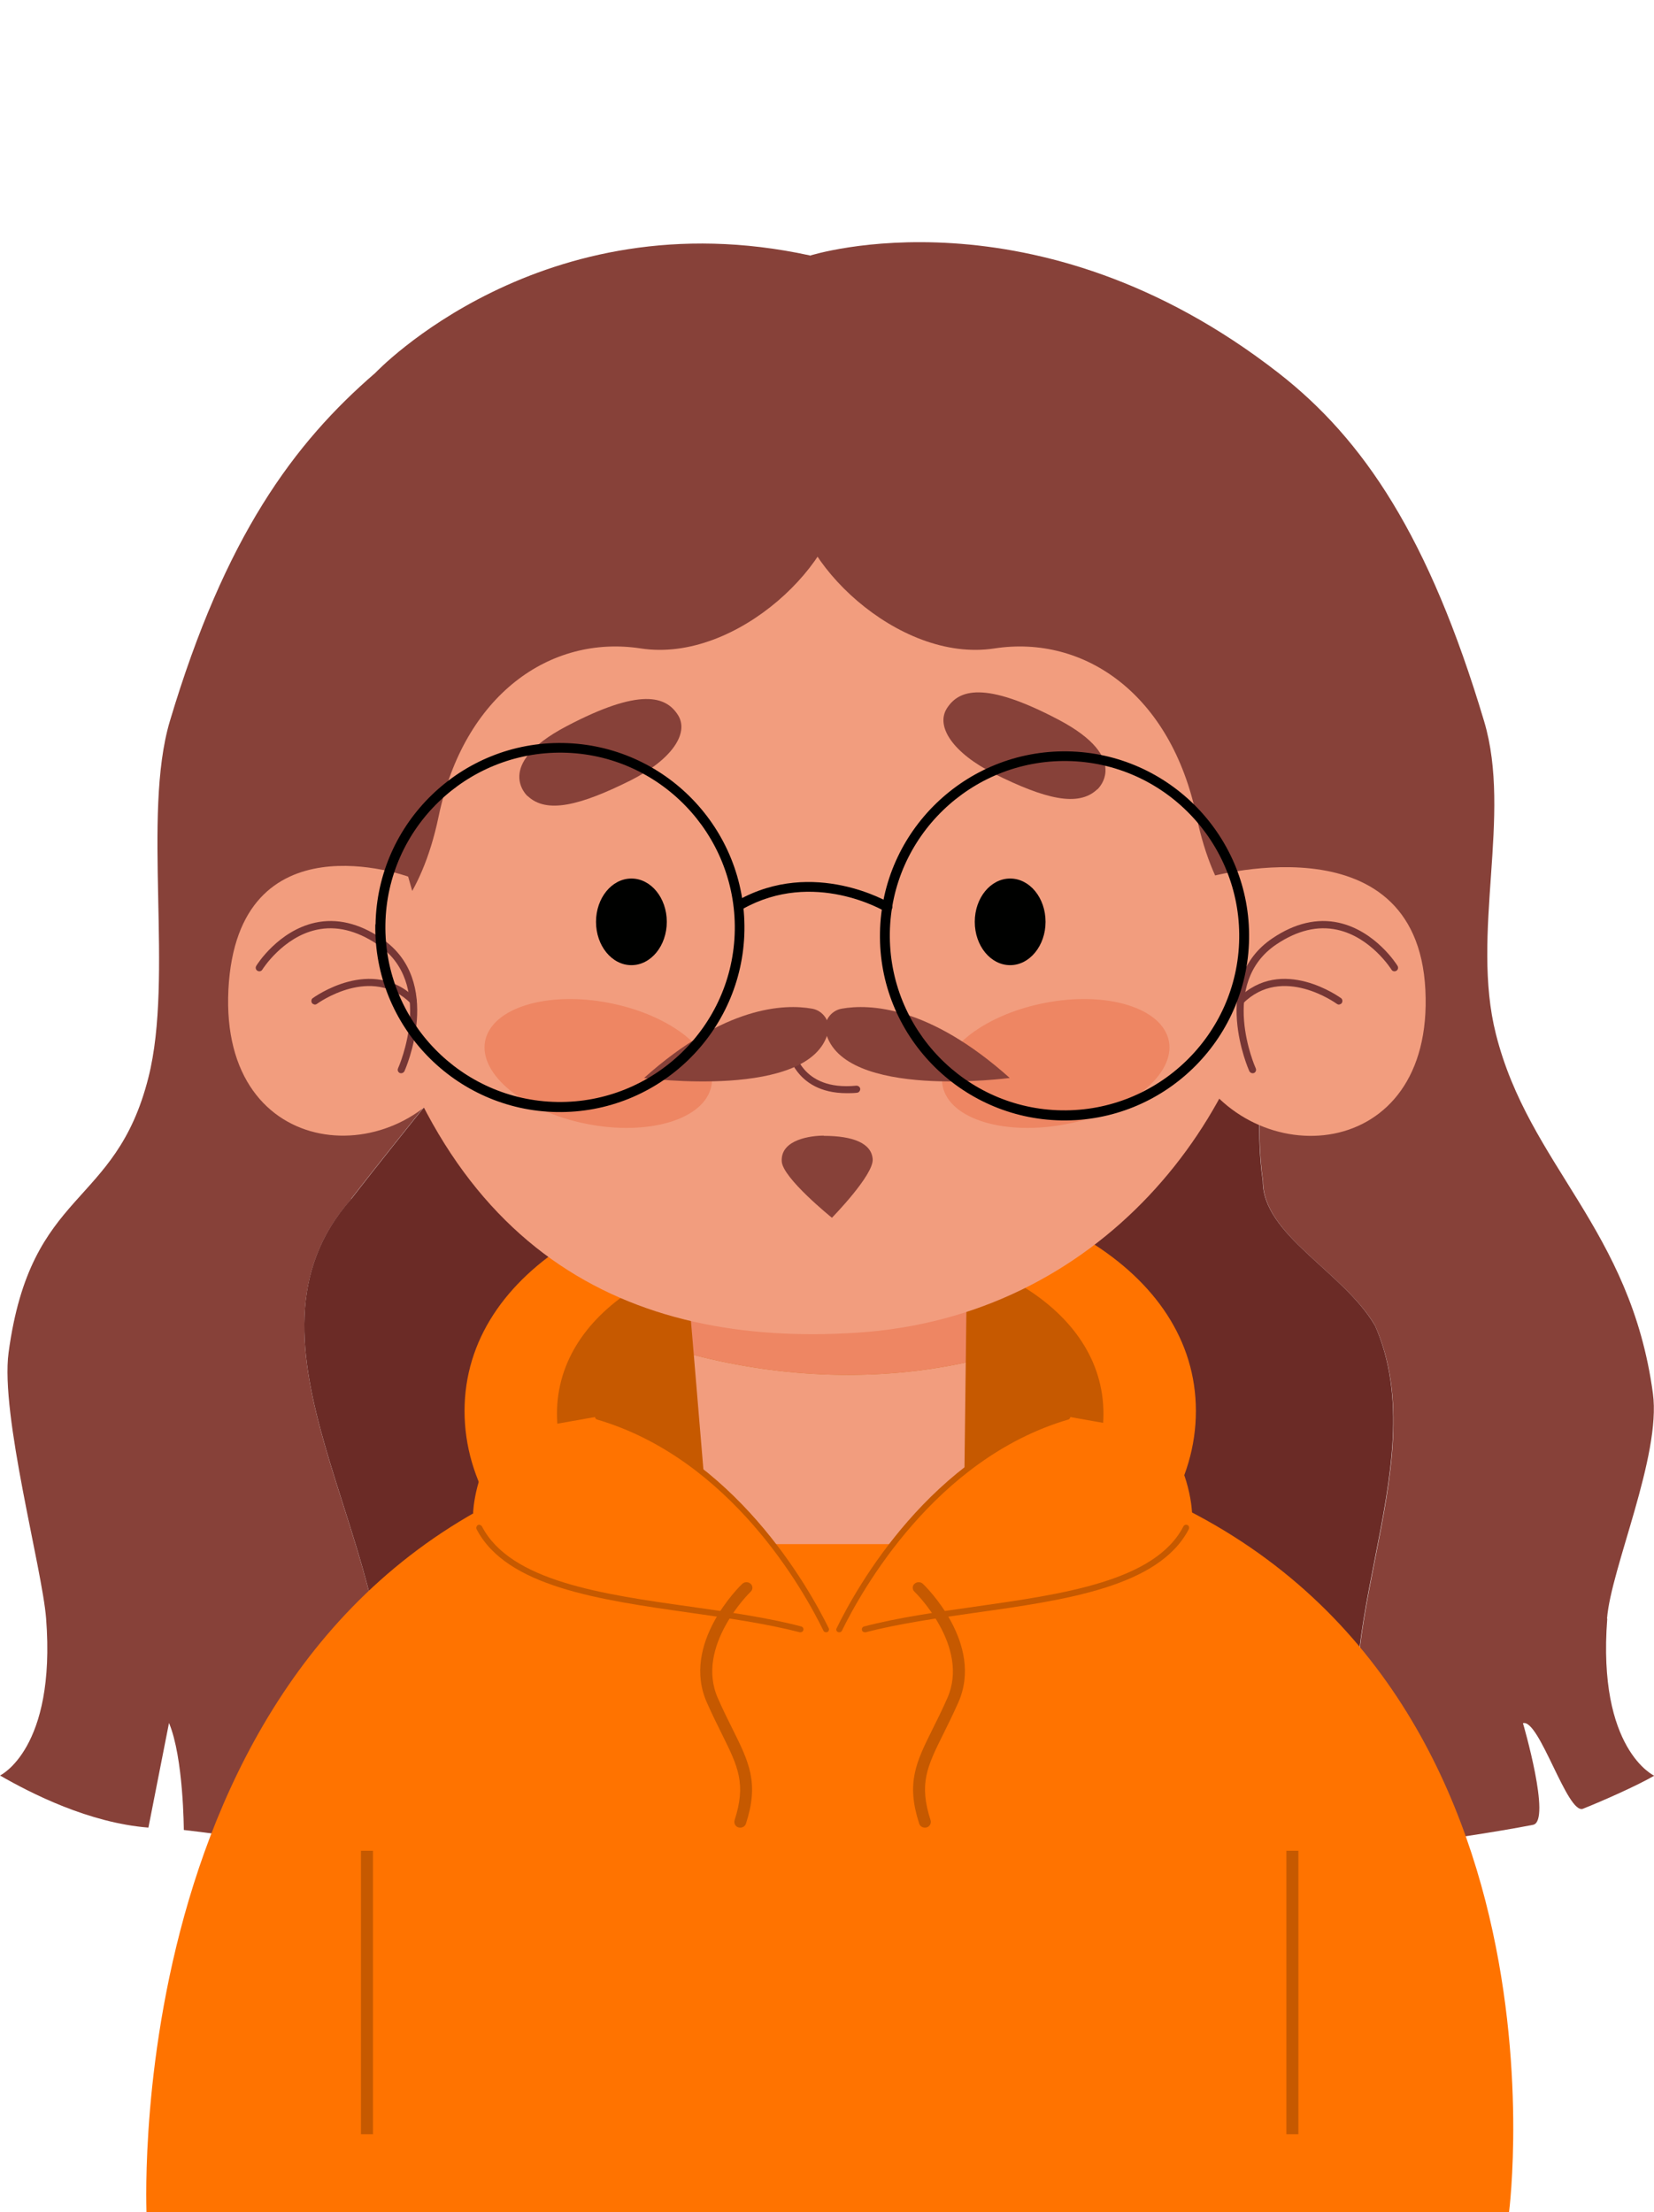<?xml version="1.0" encoding="UTF-8"?><svg id="Camada_2" xmlns="http://www.w3.org/2000/svg" viewBox="0 0 77.12 103.17"><defs><style>.cls-1{fill:#6b2b26;}.cls-2{fill:#f29d7e;}.cls-3{fill:#ff7300;}.cls-4{fill:#000100;}.cls-5{fill:#ee8663;}.cls-6{letter-spacing:0em;}.cls-7{letter-spacing:0em;}.cls-8{fill:#874139;}.cls-9{fill:#c65900;}.cls-10{fill:#763635;}.cls-11{fill:#ccc;font-family:Montserrat-Bold, Montserrat;font-size:6.77px;}.cls-12{letter-spacing:-.05em;}</style></defs><g id="OBJECTS"><g><g><path class="cls-8" d="M16.37,55.91c5.22-6.72,10.44-12.61,15.66-20.17,1.81-2.72,3.95-4.15,6.23-4.66,0,0,3.61-16.25-.51-19.17-12.52-2.72-20.25,5.48-20.25,5.48-3.8,3.28-7.01,7.63-9.58,16.24-1.31,4.4,.19,11.92-1,16.62-1.55,6.14-5.48,5.11-6.52,12.83-.39,2.9,1.57,10.07,1.75,12.4,.47,6.09-2.15,7.32-2.15,7.32,1.46,.84,4.15,2.21,6.92,2.43l.96-4.88c.68,1.62,.69,4.99,.69,4.99,1.89,.21,5.45,.79,7.37,.76,1.23-1.75,1.93-3.78,1.93-5.81,.75-8.4-7.46-17.65-1.49-24.37Z"/><path class="cls-8" d="M74.93,75.48c.18-2.33,2.53-7.59,2.14-10.49-1.04-7.71-5.77-10.62-7.32-16.76-1.19-4.7,.76-10.2-.55-14.59-2.57-8.61-5.62-13.15-9.58-16.24-11.34-8.84-21.85-5.48-21.85-5.48l1.09,19.06c6.06-.95,13.05,4.22,17.79,8.98,3.73,3.36,1.49,10.08,2.24,15.13,0,2.52,3.73,4.2,5.22,6.72,2.98,6.72-2.98,15.13,0,21.85,.22,.86,.54,1.64,.94,2.37,1.59-.1,4.9-.63,6.43-.93,.87-.17-.47-4.74-.47-4.74,.76-.22,2.07,4.28,2.8,3.99,.9-.36,2.49-1.06,3.32-1.54,0,0-2.66-1.22-2.19-7.32Z"/><path class="cls-1" d="M64.1,61.8c-1.49-2.52-5.22-4.2-5.22-6.72-.75-5.04,1.49-11.76-2.24-15.13-4.75-4.76-11.74-9.92-17.79-8.98l-.29,13.45-.29-13.34c-2.29,.52-4.42,1.94-6.23,4.66-5.22,7.56-10.44,13.45-15.66,20.17-5.97,6.72,2.24,15.97,1.49,24.37,0,2.03-.7,4.06-1.93,5.81,10.01-.18,19.82-3.22,22.62-4.16,3.17,1.06,15.25,4.79,26.48,4.08-.39-.73-.72-1.51-.94-2.37-2.98-6.72,2.98-15.13,0-21.85Z"/><path class="cls-2" d="M38.72,81.39s8.91-12.34,9.33-14.37c-2.99-.72-6.36-1.13-10.18-1.13-2.98,0-5.68,.31-8.12,.88,.28,1.86,8.97,14.62,8.97,14.62Z"/><path class="cls-3" d="M55.76,65.8c0,6.59-7.63,11.93-17.05,11.93s-17.05-5.34-17.05-11.93,7.63-10.91,17.05-10.91,17.05,4.32,17.05,10.91Z"/><path class="cls-9" d="M51.45,65.93c0,4.92-5.7,8.91-12.74,8.91s-12.74-3.99-12.74-8.91,5.7-8.15,12.74-8.15,12.74,3.23,12.74,8.15Z"/><g><path class="cls-5" d="M32.01,59.18l.34,4.01c4.25,1.1,8.63,1.23,12.68,.35l.07-5.73-13.09,1.38Z"/><path class="cls-2" d="M32.35,63.19l.51,6.09s.72,3.26,5.7,3.26c5.58,0,6.4-3.26,6.4-3.26l.07-5.74c-4.05,.88-8.43,.75-12.68-.35Z"/></g><path class="cls-2" d="M58.36,26.16s2.2,6.91,1.1,16.88c-1.02,9.2-8.21,18.38-19.5,19.11-10.62,.69-19.7-3.65-23.01-18.55-3.31-14.89,1.94-25.73,15.58-28.46,13.43-2.7,23.29,2.26,25.83,11.02Z"/><path class="cls-8" d="M24.6,37.13s-1.63-1.45,1.81-3.26c3.44-1.81,4.65-1.41,5.21-.51,.51,.83-.28,2.06-2.23,3.04-2.35,1.17-3.91,1.56-4.79,.72Z"/><path class="cls-8" d="M51.16,36.82s1.63-1.45-1.81-3.26c-3.44-1.81-4.65-1.41-5.21-.51-.51,.83,.28,2.06,2.23,3.04,2.35,1.17,3.91,1.56,4.79,.72Z"/><g><path class="cls-10" d="M39.48,50.98c-2.5,0-2.79-2.08-2.79-2.1-.01-.09,.05-.17,.14-.18,.09-.01,.17,.05,.18,.14,.01,.08,.3,2.05,2.92,1.79,.09,0,.17,.06,.18,.15,0,.09-.06,.17-.15,.18-.17,.02-.33,.02-.49,.02Z"/><path class="cls-5" d="M33.17,50.64c-.31,1.56-2.92,2.35-5.83,1.77-2.91-.58-5.02-2.31-4.72-3.86,.31-1.56,2.92-2.35,5.83-1.77,2.91,.58,5.02,2.31,4.72,3.86Z"/><ellipse class="cls-4" cx="29.44" cy="42.99" rx="1.65" ry="2.02"/><path class="cls-4" d="M48.75,42.99c0,1.11-.74,2.02-1.65,2.02s-1.65-.9-1.65-2.02,.74-2.02,1.65-2.02,1.65,.9,1.65,2.02Z"/><path class="cls-5" d="M43.95,50.64c.31,1.56,2.92,2.35,5.83,1.77,2.91-.58,5.02-2.31,4.72-3.86-.31-1.56-2.92-2.35-5.83-1.77-2.91,.58-5.02,2.31-4.72,3.86Z"/></g><path class="cls-8" d="M37.87,47.04c-1.29-.23-4.07-.14-7.84,3.23,0,0,7.79,1.04,8.58-2.14,.12-.5-.24-1-.74-1.09Z"/><path class="cls-8" d="M39.24,47.04c1.29-.23,4.07-.14,7.84,3.23,0,0-7.79,1.04-8.58-2.14-.12-.5,.24-1,.74-1.09Z"/><path class="cls-8" d="M38.4,52.97c1.39,0,2.24,.35,2.29,1.09,.05,.74-1.9,2.73-1.9,2.73,0,0-2.3-1.85-2.34-2.63-.06-1.03,1.38-1.2,1.96-1.2Z"/><path class="cls-8" d="M13.39,45.06s5.46,.71,7.06-6.98c1.18-5.67,5.2-8.49,9.43-7.84,4.51,.69,9.41-4.16,9.3-7.29l.79-9.02s-19.9-1.64-24.45,9.81c-4.55,11.45-6.03,21.02-6.03,21.02l3.9,.3Z"/><path class="cls-8" d="M62.85,45.06s-5.46,.71-7.06-6.98c-1.18-5.67-5.2-8.49-9.43-7.84-4.51,.69-9.41-4.16-9.3-7.29l-.79-9.02s19.9-1.64,24.45,9.81c4.55,11.45,5.54,21.32,5.54,21.32h-3.42Z"/><g><path class="cls-2" d="M55.61,49.57l.48-8.6s9.96-2.98,10.37,5.19c.41,8.17-8.17,8.58-10.86,3.41Z"/><path class="cls-10" d="M58.4,50.05s.05,0,.07-.01c.08-.04,.12-.13,.08-.22-.02-.04-1.76-3.97,.98-5.79,.96-.64,1.91-.87,2.82-.67,1.57,.34,2.52,1.84,2.53,1.86,.05,.08,.15,.1,.23,.05,.08-.05,.1-.15,.05-.23-.04-.07-1.03-1.63-2.74-2.01-1-.22-2.04,.02-3.08,.72-2.97,1.98-1.11,6.16-1.09,6.2,.03,.06,.09,.1,.15,.1Z"/><path class="cls-10" d="M62.43,46.85s.1-.02,.13-.07c.05-.07,.04-.18-.03-.23-.03-.02-2.77-2.03-4.81,.02-.06,.06-.06,.17,0,.23,.06,.06,.17,.06,.23,0,1.84-1.84,4.36,0,4.39,.02,.03,.02,.06,.03,.1,.03Z"/><path class="cls-2" d="M21.51,49.57l-2.48-8.69s-7.96-2.9-8.38,5.27c-.41,8.17,8.17,8.58,10.86,3.41Z"/><path class="cls-10" d="M18.71,50.05s-.05,0-.07-.01c-.08-.04-.12-.13-.08-.22,.02-.04,1.76-3.97-.98-5.79-.96-.64-1.91-.87-2.82-.67-1.57,.34-2.52,1.84-2.53,1.86-.05,.08-.15,.1-.23,.05-.08-.05-.1-.15-.05-.23,.04-.07,1.03-1.63,2.74-2.01,1-.22,2.04,.02,3.08,.72,2.97,1.98,1.11,6.16,1.09,6.2-.03,.06-.09,.1-.15,.1Z"/><path class="cls-10" d="M14.68,46.85s-.1-.02-.13-.07c-.05-.07-.04-.18,.03-.23,.03-.02,2.77-2.03,4.81,.02,.06,.06,.06,.17,0,.23-.06,.06-.17,.06-.23,0-1.84-1.84-4.36,0-4.39,.02-.03,.02-.06,.03-.1,.03Z"/></g><path class="cls-3" d="M50.83,68.57c23.09,7.34,19.53,34.6,19.53,34.6H6.83c0-.59-1.16-28.55,21.09-35.06l3.13,3.9h16.25l3.53-3.44Z"/><g><path class="cls-3" d="M27.87,66.06c7.35,2.16,10.84,10.35,10.84,10.35-5.32-2-15.24-.99-16.65-5.86,0,0,.05-1.97,1.41-3.71"/><path class="cls-9" d="M37.32,76.12s-.02,0-.03,0c-1.54-.4-3.36-.66-5.11-.91-4.22-.6-8.57-1.21-9.96-3.9-.03-.07,0-.15,.06-.19,.07-.03,.15,0,.19,.06,1.32,2.56,5.61,3.17,9.75,3.75,1.76,.25,3.59,.51,5.14,.92,.07,.02,.12,.09,.1,.17-.02,.06-.07,.1-.13,.1Z"/><path class="cls-9" d="M38.51,76.12c-.05,0-.1-.03-.12-.08-.9-1.85-4.32-8.01-10.55-9.84-.07-.02-.12-.1-.09-.17,.02-.07,.1-.11,.17-.09,6.33,1.86,9.8,8.12,10.72,9.99,.03,.07,0,.15-.06,.18-.02,0-.04,.01-.06,.01Z"/><path class="cls-3" d="M35.39,74.04c0,.32-.26,.57-.59,.57s-.59-.26-.59-.57,.26-.57,.59-.57,.59,.26,.59,.57Z"/><path class="cls-9" d="M34.51,85.23s-.05,0-.08-.01c-.14-.04-.22-.19-.18-.33,.55-1.71,.17-2.49-.6-4.04-.21-.42-.44-.89-.69-1.45-1.22-2.74,1.53-5.43,1.65-5.54,.11-.1,.28-.1,.39,0,.11,.1,.11,.27,0,.37-.03,.02-2.6,2.55-1.53,4.96,.24,.55,.47,1.01,.68,1.43,.78,1.57,1.25,2.52,.63,4.43-.04,.11-.14,.18-.26,.18Z"/></g><g><path class="cls-3" d="M49.77,66.06c-7.35,2.16-10.84,10.35-10.84,10.35,5.32-2,15.24-.99,16.65-5.86,0,0-.05-1.97-1.41-3.71"/><path class="cls-9" d="M40.32,76.12c-.06,0-.12-.04-.13-.1-.02-.07,.02-.15,.1-.17,1.56-.41,3.38-.67,5.14-.92,4.15-.59,8.43-1.19,9.75-3.75,.04-.07,.12-.09,.19-.06,.07,.03,.09,.12,.06,.19-1.39,2.69-5.75,3.31-9.96,3.9-1.76,.25-3.57,.51-5.11,.91-.01,0-.02,0-.03,0Z"/><path class="cls-9" d="M39.13,76.12s-.04,0-.06-.01c-.07-.03-.1-.12-.06-.18,.91-1.87,4.39-8.13,10.72-9.99,.08-.02,.15,.02,.17,.09,.02,.07-.02,.15-.09,.17-6.22,1.83-9.65,8-10.55,9.84-.02,.05-.07,.08-.12,.08Z"/><path class="cls-3" d="M42.25,74.04c0,.32,.26,.57,.59,.57s.59-.26,.59-.57-.26-.57-.59-.57-.59,.26-.59,.57Z"/><path class="cls-9" d="M43.13,85.23s.05,0,.08-.01c.14-.04,.22-.19,.18-.33-.55-1.71-.17-2.49,.6-4.04,.21-.42,.44-.89,.69-1.45,1.22-2.74-1.53-5.43-1.65-5.54-.11-.1-.28-.1-.39,0-.11,.1-.11,.27,0,.37,.03,.02,2.6,2.55,1.53,4.96-.24,.55-.47,1.01-.68,1.43-.78,1.57-1.25,2.52-.63,4.43,.04,.11,.14,.18,.26,.18Z"/></g><g><rect class="cls-9" x="16.83" y="86.31" width=".56" height="13.22"/><rect class="cls-9" x="59.98" y="86.31" width=".56" height="13.22"/></g><g><path d="M41.03,43.5c.08-4.74,4-8.54,8.75-8.46,4.74,.08,8.54,4,8.46,8.75-.08,4.74-4,8.54-8.75,8.46-4.74-.08-8.54-4-8.46-8.74Zm.46,0c-.07,4.49,3.52,8.21,8.01,8.28,4.49,.07,8.21-3.52,8.28-8.01,.07-4.49-3.52-8.21-8.01-8.28-4.49-.07-8.21,3.52-8.28,8.01Z"/><path d="M17.51,43.11c.08-4.74,4-8.54,8.74-8.46,4.74,.08,8.54,4,8.46,8.75-.08,4.74-4,8.54-8.75,8.46-4.74-.08-8.54-4-8.46-8.75Zm.46,0c-.07,4.49,3.52,8.21,8.01,8.28,4.49,.07,8.21-3.52,8.28-8.01,.07-4.49-3.52-8.21-8.01-8.28-4.49-.07-8.21,3.52-8.28,8.01Z"/><path d="M34.51,42.42s.08,0,.12-.03c3.31-1.86,6.59,.09,6.63,.11,.11,.07,.25,.03,.31-.08,.07-.11,.03-.25-.08-.31-.04-.02-3.55-2.11-7.09-.12-.11,.06-.15,.2-.09,.31,.04,.07,.12,.12,.2,.12Z"/></g></g></g></g></svg>
